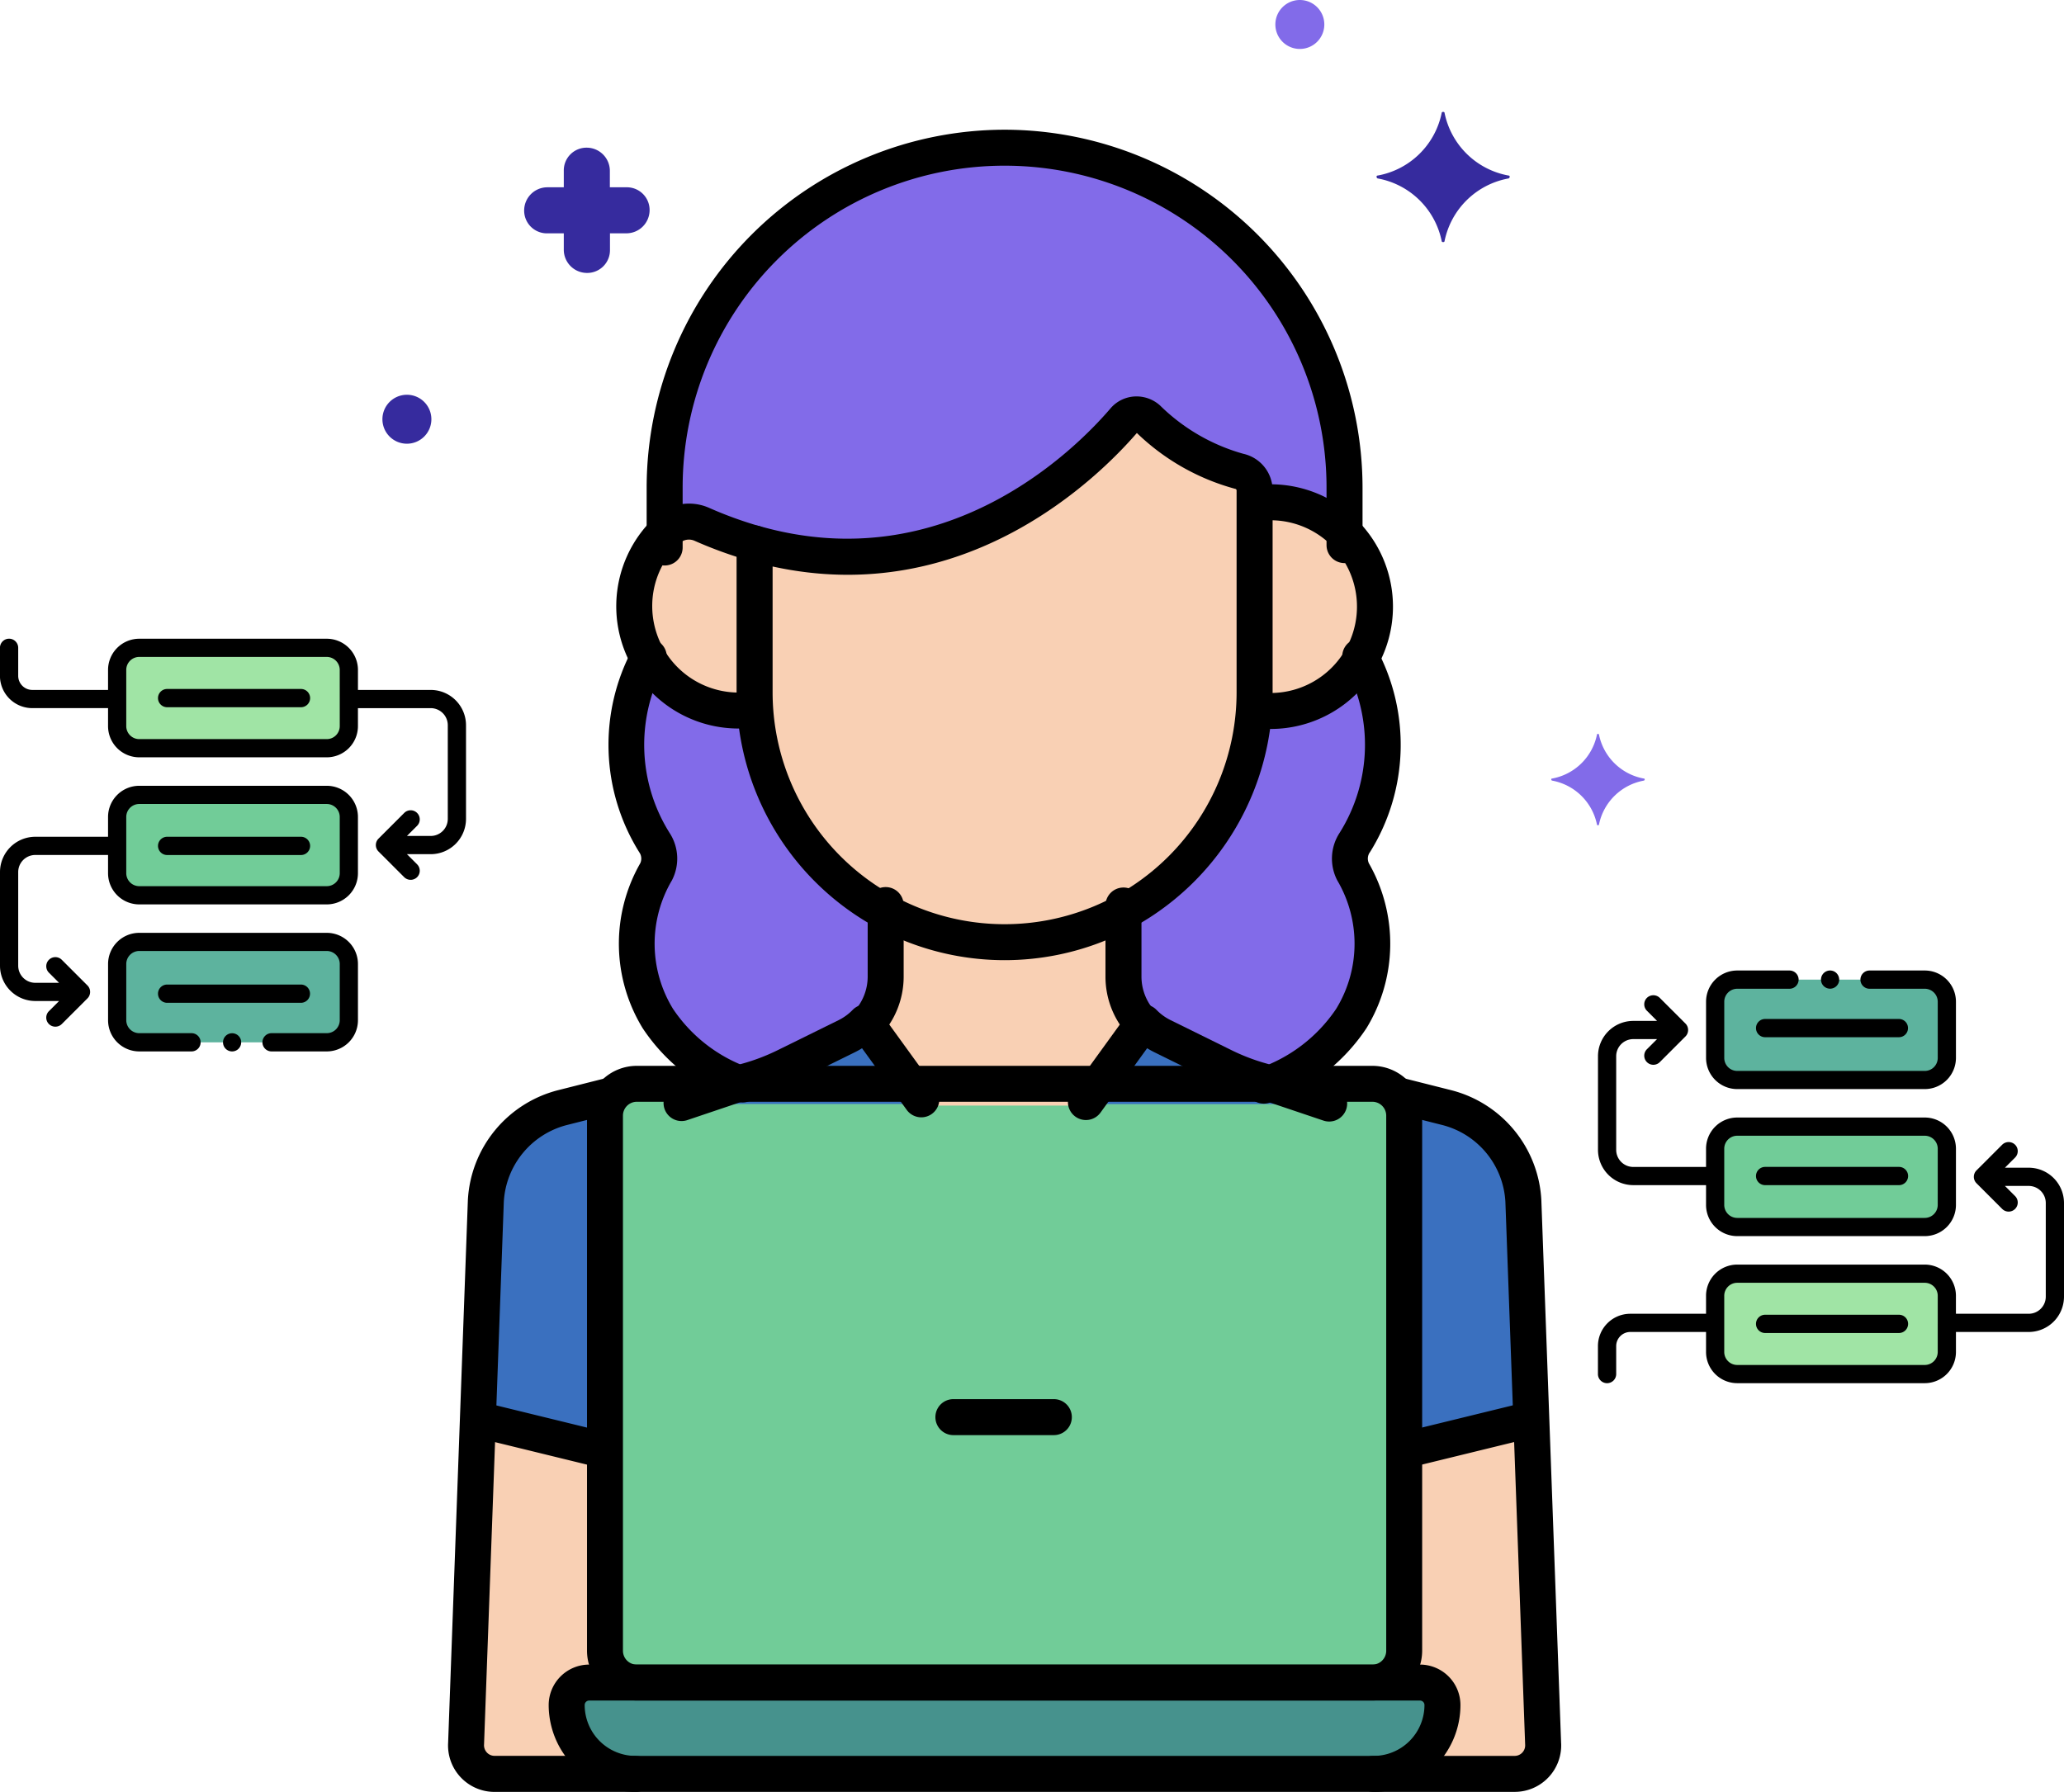 <svg xmlns="http://www.w3.org/2000/svg" width="124.373" height="108" viewBox="0 0 124.373 108">
  <g id="_4" data-name="4" transform="translate(7.288)">
    <g id="Grupo_1021439" data-name="Grupo 1021439" transform="translate(0)">
      <g id="Grupo_1021344" data-name="Grupo 1021344" transform="translate(86.189 44.232)">
        <g id="Grupo_1021343" data-name="Grupo 1021343" transform="translate(0)">
          <path id="Trazado_738265" data-name="Trazado 738265" d="M169.006,107.694a3.377,3.377,0,0,1-2.709-2.647c0-.061-.122-.061-.122,0a3.377,3.377,0,0,1-2.709,2.647c-.061,0-.061.092,0,.122a3.377,3.377,0,0,1,2.709,2.647c0,.061.122.061.122,0a3.376,3.376,0,0,1,2.709-2.647C169.068,107.785,169.068,107.694,169.006,107.694Z" transform="translate(-163.422 -105.001)" fill="#826be9"/>
        </g>
      </g>
      <g id="Grupo_1021346" data-name="Grupo 1021346" transform="translate(69.563)">
        <g id="Grupo_1021345" data-name="Grupo 1021345" transform="translate(0)">
          <path id="Trazado_738266" data-name="Trazado 738266" d="M126.563,0a1.475,1.475,0,1,0,1.475,1.475A1.475,1.475,0,0,0,126.563,0Z" transform="translate(-125.088)" fill="#826be9"/>
        </g>
      </g>
      <g id="Grupo_1021348" data-name="Grupo 1021348" transform="translate(75.657 6.743)">
        <g id="Grupo_1021347" data-name="Grupo 1021347" transform="translate(0)">
          <path id="Trazado_738267" data-name="Trazado 738267" d="M147.1,19.385a4.813,4.813,0,0,1-3.86-3.773c0-.087-.174-.087-.174,0a4.813,4.813,0,0,1-3.86,3.773c-.087,0-.087.13,0,.173a4.813,4.813,0,0,1,3.86,3.773c0,.087.174.087.174,0a4.813,4.813,0,0,1,3.86-3.773c.087-.043.087-.173,0-.173Z" transform="translate(-139.138 -15.547)" fill="#362b9e"/>
        </g>
      </g>
      <g id="Grupo_1021363" data-name="Grupo 1021363" transform="translate(75.409 65.99)">
        <g id="Grupo_1021362" data-name="Grupo 1021362" transform="translate(0)">
          <path id="Trazado_738273" data-name="Trazado 738273" d="M147.664,165.543a6.177,6.177,0,0,0-4.659-5.647l-2.994-.756a1.9,1.9,0,0,1,.473,1.249v32.252a1.918,1.918,0,0,1-1.918,1.918h2.869a1.354,1.354,0,0,1,1.354,1.354,4.152,4.152,0,0,1-4.152,4.152h8.5a1.717,1.717,0,0,0,1.714-1.812Z" transform="translate(-138.566 -159.14)" fill="#3a70bf"/>
        </g>
      </g>
      <g id="Grupo_1021365" data-name="Grupo 1021365" transform="translate(20.792 65.99)">
        <g id="Grupo_1021364" data-name="Grupo 1021364" transform="translate(0)">
          <path id="Trazado_738274" data-name="Trazado 738274" d="M20.061,194.56H22.93a1.918,1.918,0,0,1-1.918-1.918V160.39a1.9,1.9,0,0,1,.473-1.249l-2.994.756a6.177,6.177,0,0,0-4.659,5.647l-1.19,32.71a1.717,1.717,0,0,0,1.714,1.813h8.5C20.565,200.066,19.313,194.56,20.061,194.56Z" transform="translate(-12.639 -159.141)" fill="#3a70bf"/>
        </g>
      </g>
      <g id="Grupo_1021367" data-name="Grupo 1021367" transform="translate(29.165 65.321)">
        <g id="Grupo_1021366" data-name="Grupo 1021366">
          <path id="Trazado_738275" data-name="Trazado 738275" d="M78.187,157.6H33.862a1.918,1.918,0,0,0-1.918,1.918v32.252a1.918,1.918,0,0,0,1.918,1.918H78.187a1.918,1.918,0,0,0,1.918-1.918V159.516A1.918,1.918,0,0,0,78.187,157.6Z" transform="translate(-31.944 -157.598)" fill="#71cc98"/>
        </g>
      </g>
      <g id="Grupo_1021369" data-name="Grupo 1021369" transform="translate(26.86 101.41)">
        <g id="Grupo_1021368" data-name="Grupo 1021368">
          <path id="Trazado_738276" data-name="Trazado 738276" d="M78.046,240.807H27.982a1.354,1.354,0,0,0-1.354,1.354,4.152,4.152,0,0,0,4.152,4.151H75.249a4.152,4.152,0,0,0,4.152-4.151A1.353,1.353,0,0,0,78.046,240.807Z" transform="translate(-26.628 -240.807)" fill="#46928d"/>
        </g>
      </g>
      <g id="Grupo_1021371" data-name="Grupo 1021371" transform="translate(68.271 30.26)">
        <g id="Grupo_1021370" data-name="Grupo 1021370" transform="translate(0)">
          <path id="Trazado_738277" data-name="Trazado 738277" d="M123.114,71.985a6.285,6.285,0,0,0-.967.077v11.4c0,.34-.016.676-.038,1.01a6.286,6.286,0,1,0,1-12.491Z" transform="translate(-122.109 -71.985)" fill="#f9d0b4"/>
        </g>
      </g>
      <g id="Grupo_1021373" data-name="Grupo 1021373" transform="translate(38.182 24.962)">
        <g id="Grupo_1021372" data-name="Grupo 1021372">
          <path id="Trazado_738278" data-name="Trazado 738278" d="M81.935,63.273a12.48,12.48,0,0,1-5.5-3.164A1,1,0,0,0,75,60.19c-2.294,2.678-10.43,10.8-22.269,7.43V76.59a15.064,15.064,0,0,0,30.128,0V64.42a1.183,1.183,0,0,0-.927-1.148Z" transform="translate(-52.734 -59.844)" fill="#f9d0b4"/>
        </g>
      </g>
      <g id="Grupo_1021375" data-name="Grupo 1021375" transform="translate(30.926 31.425)">
        <g id="Grupo_1021374" data-name="Grupo 1021374" transform="translate(0)">
          <path id="Trazado_738279" data-name="Trazado 738279" d="M43.26,85.019V76.048a24.489,24.489,0,0,1-3.186-1.157,1.916,1.916,0,0,0-2.083.358A6.27,6.27,0,0,0,43.3,86.029C43.276,85.7,43.26,85.359,43.26,85.019Z" transform="translate(-36.004 -74.729)" fill="#f9d0b4"/>
        </g>
      </g>
      <g id="Grupo_1021377" data-name="Grupo 1021377" transform="translate(32.762 8.902)">
        <g id="Grupo_1021376" data-name="Grupo 1021376">
          <path id="Trazado_738280" data-name="Trazado 738280" d="M60.721,20.526A20.544,20.544,0,0,0,40.237,41.01v3.7c.051-.052.1-.107.151-.157a1.916,1.916,0,0,1,2.083-.358,24.552,24.552,0,0,0,3.186,1.157C57.5,48.727,65.632,40.6,67.926,37.925a1,1,0,0,1,1.435-.081,12.478,12.478,0,0,0,5.5,3.164,1.182,1.182,0,0,1,.926,1.148v.766a6.262,6.262,0,0,1,5.42,1.772V41.01A20.543,20.543,0,0,0,60.721,20.526Z" transform="translate(-40.237 -20.526)" fill="#826be9"/>
        </g>
      </g>
      <g id="Grupo_1021379" data-name="Grupo 1021379" transform="translate(60.411 39.398)">
        <g id="Grupo_1021378" data-name="Grupo 1021378">
          <path id="Trazado_738281" data-name="Trazado 738281" d="M117.92,105.589a11.135,11.135,0,0,0,.249-11.387,6.213,6.213,0,0,1-6.323,2.856,15.117,15.117,0,0,1-7.861,12.228v4.568a4.181,4.181,0,0,0,2,3.558c.493.3-.133-.053,4.063,2.035a14.49,14.49,0,0,0,1.885.753c.114.036.229.067.344.1a10.432,10.432,0,0,0,5.44-4.106,8.621,8.621,0,0,0,.112-8.837A1.748,1.748,0,0,1,117.92,105.589Z" transform="translate(-103.985 -94.202)" fill="#826be9"/>
        </g>
      </g>
      <g id="Grupo_1021381" data-name="Grupo 1021381" transform="translate(30.441 39.398)">
        <g id="Grupo_1021380" data-name="Grupo 1021380">
          <path id="Trazado_738282" data-name="Trazado 738282" d="M42.664,97.057A6.212,6.212,0,0,1,36.342,94.2a11.136,11.136,0,0,0,.249,11.387,1.747,1.747,0,0,1,.093,1.768,8.621,8.621,0,0,0,.112,8.837,10.432,10.432,0,0,0,5.44,4.106c.115-.033.23-.064.344-.1a14.454,14.454,0,0,0,1.885-.753c4.469-2.223,3.608-1.754,4.063-2.035a4.182,4.182,0,0,0,2-3.558v-4.568A15.114,15.114,0,0,1,42.664,97.057Z" transform="translate(-34.884 -94.201)" fill="#826be9"/>
        </g>
      </g>
      <g id="Grupo_1021383" data-name="Grupo 1021383" transform="translate(20.792 84.984)">
        <g id="Grupo_1021382" data-name="Grupo 1021382">
          <path id="Trazado_738283" data-name="Trazado 738283" d="M18.706,220.714a1.354,1.354,0,0,1,1.354-1.354h2.869a1.918,1.918,0,0,1-1.918-1.918V204.8l-7.639-1.869-.732,20.118a1.717,1.717,0,0,0,1.714,1.813h8.5A4.151,4.151,0,0,1,18.706,220.714Z" transform="translate(-12.638 -202.934)" fill="#f9d0b4"/>
        </g>
      </g>
      <g id="Grupo_1021385" data-name="Grupo 1021385" transform="translate(75.409 84.984)">
        <g id="Grupo_1021384" data-name="Grupo 1021384" transform="translate(0)">
          <path id="Trazado_738284" data-name="Trazado 738284" d="M148.122,202.935l-7.639,1.869v12.639a1.918,1.918,0,0,1-1.918,1.918h2.869a1.354,1.354,0,0,1,1.354,1.354,4.152,4.152,0,0,1-4.152,4.152h8.5a1.717,1.717,0,0,0,1.714-1.812Z" transform="translate(-138.565 -202.935)" fill="#f9d0b4"/>
        </g>
      </g>
      <g id="Grupo_1021387" data-name="Grupo 1021387" transform="translate(33.624 61.628)">
        <g id="Grupo_1021386" data-name="Grupo 1021386">
          <path id="Trazado_738285" data-name="Trazado 738285" d="M53.47,146.273a4.163,4.163,0,0,1-1.125.824l-3.724,1.836a13.142,13.142,0,0,1-2.332.881l-4.064,1.37h14.8Z" transform="translate(-42.225 -146.273)" fill="#3a70bf"/>
        </g>
      </g>
      <g id="Grupo_1021389" data-name="Grupo 1021389" transform="translate(58.066 61.628)">
        <g id="Grupo_1021388" data-name="Grupo 1021388" transform="translate(0)">
          <path id="Trazado_738286" data-name="Trazado 738286" d="M109.316,149.814a13.167,13.167,0,0,1-2.332-.881L103.26,147.1a4.163,4.163,0,0,1-1.125-.824l-3.557,4.912h14.8Z" transform="translate(-98.578 -146.273)" fill="#3a70bf"/>
        </g>
      </g>
      <g id="Grupo_1021391" data-name="Grupo 1021391" transform="translate(44.87 54.221)">
        <g id="Grupo_1021390" data-name="Grupo 1021390" transform="translate(0)">
          <path id="Trazado_738287" data-name="Trazado 738287" d="M83.694,133.547v-4.568a14.977,14.977,0,0,1-14.33,0v4.568a4.179,4.179,0,0,1-1.211,2.932l3.557,4.912h9.639l3.557-4.912A4.179,4.179,0,0,1,83.694,133.547Z" transform="translate(-68.153 -128.979)" fill="#f9d0b4"/>
        </g>
      </g>
      <g id="Grupo_1021393" data-name="Grupo 1021393" transform="translate(74.397 64.948)">
        <g id="Grupo_1021392" data-name="Grupo 1021392" transform="translate(0)">
          <path id="Trazado_738288" data-name="Trazado 738288" d="M148.617,196.854l-1.191-32.731a7.229,7.229,0,0,0-5.477-6.637l-2.827-.713a1.084,1.084,0,0,0-.531,2.1l2.827.714a5.064,5.064,0,0,1,3.841,4.634l1.191,32.731a.633.633,0,0,1-.632.668h-8.5a1.084,1.084,0,0,0,0,2.169h8.5a2.8,2.8,0,0,0,2.8-2.937Z" transform="translate(-136.232 -156.739)"/>
        </g>
      </g>
      <g id="Grupo_1021395" data-name="Grupo 1021395" transform="translate(19.707 64.935)">
        <g id="Grupo_1021394" data-name="Grupo 1021394">
          <path id="Trazado_738289" data-name="Trazado 738289" d="M21.441,197.6h-8.5a.627.627,0,0,1-.46-.2.644.644,0,0,1-.171-.491L13.5,164.226a5.071,5.071,0,0,1,3.842-4.656l2.876-.726a1.084,1.084,0,0,0-.531-2.1l-2.875.726a7.235,7.235,0,0,0-5.478,6.658l-1.189,32.689a2.8,2.8,0,0,0,2.8,2.957h8.5a1.084,1.084,0,1,0,0-2.168Z" transform="translate(-10.137 -156.709)"/>
        </g>
      </g>
      <g id="Grupo_1021403" data-name="Grupo 1021403" transform="translate(49.078 84.327)">
        <g id="Grupo_1021402" data-name="Grupo 1021402" transform="translate(0)">
          <path id="Trazado_738291" data-name="Trazado 738291" d="M84.993,200H78.94a1.084,1.084,0,1,0,0,2.169h6.053a1.084,1.084,0,1,0,0-2.169Z" transform="translate(-77.856 -200)"/>
        </g>
      </g>
      <g id="Grupo_1021406" data-name="Grupo 1021406" transform="translate(28.081 64.237)">
        <g id="Grupo_1021405" data-name="Grupo 1021405">
          <g id="Grupo_1021404" data-name="Grupo 1021404">
            <path id="Trazado_738292" data-name="Trazado 738292" d="M76.772,155.1H32.447a3.006,3.006,0,0,0-3,3v32.252a3.006,3.006,0,0,0,3,3H76.772a3.006,3.006,0,0,0,3-3V158.1A3.006,3.006,0,0,0,76.772,155.1Zm.834,35.255a.835.835,0,0,1-.834.834H32.447a.835.835,0,0,1-.834-.834V158.1a.835.835,0,0,1,.834-.834H76.772a.835.835,0,0,1,.834.834Z" transform="translate(-29.444 -155.098)"/>
          </g>
        </g>
      </g>
      <g id="Grupo_1021409" data-name="Grupo 1021409" transform="translate(25.775 100.326)">
        <g id="Grupo_1021408" data-name="Grupo 1021408">
          <g id="Grupo_1021407" data-name="Grupo 1021407">
            <path id="Trazado_738293" data-name="Trazado 738293" d="M76.631,238.307H26.566a2.441,2.441,0,0,0-2.438,2.438,5.242,5.242,0,0,0,5.236,5.236H73.833a5.242,5.242,0,0,0,5.236-5.236A2.44,2.44,0,0,0,76.631,238.307Zm-2.8,5.505H29.364a3.071,3.071,0,0,1-3.067-3.067.27.27,0,0,1,.27-.27H76.631a.27.27,0,0,1,.27.27A3.071,3.071,0,0,1,73.833,243.812Z" transform="translate(-24.128 -238.307)"/>
          </g>
        </g>
      </g>
      <g id="Grupo_1021411" data-name="Grupo 1021411" transform="translate(24.307 8.903)">
        <g id="Grupo_1021410" data-name="Grupo 1021410">
          <path id="Trazado_738294" data-name="Trazado 738294" d="M10.2,114.338h-1v-1a1.4,1.4,0,0,0-1.388-1.388,1.37,1.37,0,0,0-1.388,1.388v1h-1a1.4,1.4,0,0,0-1.388,1.388,1.37,1.37,0,0,0,1.388,1.388h1v1A1.4,1.4,0,0,0,7.819,119.5a1.37,1.37,0,0,0,1.388-1.388v-1h1a1.4,1.4,0,0,0,1.388-1.388A1.37,1.37,0,0,0,10.2,114.338Z" transform="translate(-4.046 -111.953)" fill="#362b9e"/>
        </g>
      </g>
      <g id="Grupo_1021413" data-name="Grupo 1021413" transform="translate(15.756 23.793)">
        <g id="Grupo_1021412" data-name="Grupo 1021412" transform="translate(0)">
          <path id="Trazado_738295" data-name="Trazado 738295" d="M20.563,140.353a1.475,1.475,0,1,0,1.475,1.475A1.474,1.474,0,0,0,20.563,140.353Z" transform="translate(-19.088 -140.353)" fill="#362b9e"/>
        </g>
      </g>
      <g id="Grupo_1021415" data-name="Grupo 1021415" transform="translate(67.586 29.188)">
        <g id="Grupo_1021414" data-name="Grupo 1021414" transform="translate(0)">
          <path id="Trazado_738296" data-name="Trazado 738296" d="M122.219,69.485c-.225,0-.455.011-.683.033a1.084,1.084,0,0,0,.206,2.159q.236-.023.477-.023a5.2,5.2,0,0,1,0,10.41,4.569,4.569,0,0,1-.491-.028,1.084,1.084,0,1,0-.231,2.156,6.739,6.739,0,0,0,.723.04,7.373,7.373,0,1,0,0-14.746Z" transform="translate(-120.529 -69.485)"/>
        </g>
      </g>
      <g id="Grupo_1021418" data-name="Grupo 1021418" transform="translate(37.097 23.892)">
        <g id="Grupo_1021417" data-name="Grupo 1021417">
          <g id="Grupo_1021416" data-name="Grupo 1021416">
            <path id="Trazado_738297" data-name="Trazado 738297" d="M80.763,60.8a11.61,11.61,0,0,1-5.012-2.91,2.114,2.114,0,0,0-1.542-.543,2.058,2.058,0,0,0-1.446.721c-2.119,2.473-9.908,10.295-21.148,7.092A1.084,1.084,0,0,0,50.233,66.2v8.971a16.148,16.148,0,1,0,32.3,0V63A2.259,2.259,0,0,0,80.763,60.8Zm-.4,14.374a13.979,13.979,0,1,1-27.959,0v-7.58c11.632,2.55,19.625-5.358,21.949-8.046a13.65,13.65,0,0,0,5.923,3.365.1.1,0,0,1,.087.091Z" transform="translate(-50.233 -57.343)"/>
          </g>
        </g>
      </g>
      <g id="Grupo_1021420" data-name="Grupo 1021420" transform="translate(29.842 30.352)">
        <g id="Grupo_1021419" data-name="Grupo 1021419" transform="translate(0)">
          <path id="Trazado_738298" data-name="Trazado 738298" d="M42.141,73.589A23.563,23.563,0,0,1,39.1,72.483a3,3,0,0,0-3.263.559,7.368,7.368,0,0,0,5.044,12.743c.205,0,.407-.01.608-.029a1.084,1.084,0,0,0-.2-2.159c-.134.012-.271.02-.408.02a5.211,5.211,0,0,1-5.205-5.205,5.142,5.142,0,0,1,1.644-3.788.827.827,0,0,1,.9-.157,25.752,25.752,0,0,0,3.327,1.208,1.085,1.085,0,0,0,.594-2.087Z" transform="translate(-33.504 -72.228)"/>
        </g>
      </g>
      <g id="Grupo_1021422" data-name="Grupo 1021422" transform="translate(31.678 7.818)">
        <g id="Grupo_1021421" data-name="Grupo 1021421">
          <path id="Trazado_738299" data-name="Trazado 738299" d="M59.305,18.026A21.593,21.593,0,0,0,37.737,39.594v3.612a1.084,1.084,0,1,0,2.169,0V39.594a19.4,19.4,0,0,1,38.8,0v3.468a1.084,1.084,0,1,0,2.169,0V39.594A21.593,21.593,0,0,0,59.305,18.026Z" transform="translate(-37.737 -18.026)"/>
        </g>
      </g>
      <g id="Grupo_1021424" data-name="Grupo 1021424" transform="translate(67.784 38.478)">
        <g id="Grupo_1021423" data-name="Grupo 1021423" transform="translate(0)">
          <path id="Trazado_738300" data-name="Trazado 738300" d="M128.461,104.97a12.237,12.237,0,0,0,.389-12.287,1.084,1.084,0,0,0-1.943.963,9.973,9.973,0,0,1-.275,10.158,2.841,2.841,0,0,0-.135,2.864,7.514,7.514,0,0,1-.073,7.745,9.279,9.279,0,0,1-4.739,3.608,1.084,1.084,0,1,0,.769,2.028,11.383,11.383,0,0,0,5.8-4.478,9.764,9.764,0,0,0,.151-9.927.662.662,0,0,1,.052-.673Z" transform="translate(-120.985 -92.08)"/>
        </g>
      </g>
      <g id="Grupo_1021426" data-name="Grupo 1021426" transform="translate(29.364 38.497)">
        <g id="Grupo_1021425" data-name="Grupo 1021425">
          <path id="Trazado_738301" data-name="Trazado 738301" d="M40.888,117.985a9.2,9.2,0,0,1-4.581-3.547,7.515,7.515,0,0,1-.073-7.745,2.84,2.84,0,0,0-.135-2.863,9.97,9.97,0,0,1-.284-10.14,1.084,1.084,0,0,0-1.944-.961,12.234,12.234,0,0,0,.4,12.266.662.662,0,0,1,.052.673,9.764,9.764,0,0,0,.151,9.928A11.3,11.3,0,0,0,40.094,120a1.084,1.084,0,0,0,.793-2.019Z" transform="translate(-32.401 -92.124)"/>
        </g>
      </g>
      <g id="Grupo_1021428" data-name="Grupo 1021428" transform="translate(20.691 84.53)">
        <g id="Grupo_1021427" data-name="Grupo 1021427">
          <path id="Trazado_738302" data-name="Trazado 738302" d="M20.857,202.345l-7.109-1.739a1.084,1.084,0,0,0-.515,2.106l7.109,1.739a1.084,1.084,0,0,0,.515-2.106Z" transform="translate(-12.406 -200.574)"/>
        </g>
      </g>
      <g id="Grupo_1021430" data-name="Grupo 1021430" transform="translate(76.509 84.554)">
        <g id="Grupo_1021429" data-name="Grupo 1021429" transform="translate(0)">
          <path id="Trazado_738303" data-name="Trazado 738303" d="M150.269,201.455a1.084,1.084,0,0,0-1.311-.8l-7.028,1.719a1.084,1.084,0,1,0,.515,2.106l7.028-1.719A1.084,1.084,0,0,0,150.269,201.455Z" transform="translate(-141.103 -200.628)"/>
        </g>
      </g>
      <g id="Grupo_1021432" data-name="Grupo 1021432" transform="translate(32.662 60.539)">
        <g id="Grupo_1021431" data-name="Grupo 1021431">
          <path id="Trazado_738304" data-name="Trazado 738304" d="M56.44,148.844l-3.348-4.623a1.084,1.084,0,0,0-1.651-.124,3.091,3.091,0,0,1-.831.612l-3.724,1.836a12.149,12.149,0,0,1-2.14.808l-.059.018L40.745,148.7a1.085,1.085,0,0,0,.693,2.055l3.913-1.319a14.3,14.3,0,0,0,2.494-.946l3.724-1.836a4.944,4.944,0,0,0,.433-.241l2.682,3.7a1.085,1.085,0,1,0,1.757-1.273Z" transform="translate(-40.007 -143.773)"/>
        </g>
      </g>
      <g id="Grupo_1021434" data-name="Grupo 1021434" transform="translate(57.063 60.538)">
        <g id="Grupo_1021433" data-name="Grupo 1021433" transform="translate(0)">
          <path id="Trazado_738305" data-name="Trazado 738305" d="M112.33,148.712l-3.977-1.341-.059-.018a12.147,12.147,0,0,1-2.14-.808l-3.724-1.837a3.088,3.088,0,0,1-.831-.612,1.084,1.084,0,0,0-1.651.124l-3.475,4.8a1.084,1.084,0,1,0,1.757,1.272l2.81-3.88q.211.132.433.241l3.724,1.836a14.242,14.242,0,0,0,2.494.946l3.948,1.331a1.084,1.084,0,1,0,.692-2.054Z" transform="translate(-96.266 -143.773)"/>
        </g>
      </g>
      <g id="Grupo_1021436" data-name="Grupo 1021436" transform="translate(43.785 53.465)">
        <g id="Grupo_1021435" data-name="Grupo 1021435" transform="translate(0)">
          <path id="Trazado_738306" data-name="Trazado 738306" d="M67.949,127.063a1.084,1.084,0,0,0-1.084,1.084v4.315a3.083,3.083,0,0,1-.9,2.172,1.084,1.084,0,1,0,1.545,1.521,5.238,5.238,0,0,0,1.523-3.693v-4.315A1.084,1.084,0,0,0,67.949,127.063Z" transform="translate(-65.653 -127.063)"/>
        </g>
      </g>
      <g id="Grupo_1021438" data-name="Grupo 1021438" transform="translate(59.327 53.492)">
        <g id="Grupo_1021437" data-name="Grupo 1021437" transform="translate(0)">
          <path id="Trazado_738307" data-name="Trazado 738307" d="M104.554,134.669a3.084,3.084,0,0,1-.9-2.172v-4.288a1.084,1.084,0,0,0-2.169,0V132.5a5.239,5.239,0,0,0,1.523,3.693,1.084,1.084,0,1,0,1.545-1.521Z" transform="translate(-101.486 -127.125)"/>
        </g>
      </g>
      <g id="planificacion" transform="translate(-7.288 38.497)">
        <g id="Grupo_1023408" data-name="Grupo 1023408" transform="translate(7.059 0.548)">
          <path id="Trazado_742691" data-name="Trazado 742691" d="M141.341,45.293h-11.3a1.331,1.331,0,0,1-1.331-1.331V40.574a1.331,1.331,0,0,1,1.331-1.331h11.3a1.331,1.331,0,0,1,1.331,1.331v3.389A1.331,1.331,0,0,1,141.341,45.293Z" transform="translate(-128.709 -39.243)" fill="#a0e4a5"/>
        </g>
        <g id="Grupo_1023409" data-name="Grupo 1023409" transform="translate(7.059 9.412)">
          <path id="Trazado_742692" data-name="Trazado 742692" d="M141.341,206.9h-11.3a1.331,1.331,0,0,1-1.331-1.331v-3.389a1.331,1.331,0,0,1,1.331-1.331h11.3a1.331,1.331,0,0,1,1.331,1.331v3.389A1.331,1.331,0,0,1,141.341,206.9Z" transform="translate(-128.709 -200.846)" fill="#71cc98"/>
        </g>
        <g id="Grupo_1023410" data-name="Grupo 1023410" transform="translate(7.059 18.275)">
          <path id="Trazado_742693" data-name="Trazado 742693" d="M141.341,368.5a1.331,1.331,0,0,0,1.331-1.331V363.78a1.331,1.331,0,0,0-1.331-1.331h-11.3a1.331,1.331,0,0,0-1.331,1.331v3.389a1.331,1.331,0,0,0,1.331,1.331Z" transform="translate(-128.709 -362.449)" fill="#5db39e"/>
        </g>
        <g id="Grupo_1023411" data-name="Grupo 1023411">
          <path id="Trazado_742694" data-name="Trazado 742694" d="M19.691,190.846H8.39a1.881,1.881,0,0,0-1.879,1.879v1.194H2.127A2.129,2.129,0,0,0,0,196.046v5.645a2.129,2.129,0,0,0,2.127,2.127H3.56l-.612.612a.548.548,0,0,0,0,.776.554.554,0,0,0,.776,0l1.548-1.548a.554.554,0,0,0,0-.776l-1.548-1.548a.548.548,0,0,0-.776.776l.612.611H2.127a1.031,1.031,0,0,1-1.03-1.03v-5.645a1.031,1.031,0,0,1,1.03-1.03H6.511v1.1a1.881,1.881,0,0,0,1.879,1.879h11.3a1.881,1.881,0,0,0,1.879-1.879v-3.389A1.881,1.881,0,0,0,19.691,190.846Zm.782,5.268a.783.783,0,0,1-.782.782H8.39a.783.783,0,0,1-.782-.782v-3.389a.783.783,0,0,1,.782-.782h11.3a.783.783,0,0,1,.782.782Z" transform="translate(0 -181.983)"/>
          <path id="Trazado_742695" data-name="Trazado 742695" d="M131.889,352.448h-11.3a1.881,1.881,0,0,0-1.879,1.879v3.389a1.881,1.881,0,0,0,1.879,1.879h3.149a.548.548,0,0,0,0-1.1h-3.149a.783.783,0,0,1-.782-.782v-3.389a.783.783,0,0,1,.782-.782h11.3a.783.783,0,0,1,.782.782v3.389a.783.783,0,0,1-.782.782h-3.327a.548.548,0,0,0,0,1.1h3.327a1.881,1.881,0,0,0,1.879-1.879v-3.389A1.881,1.881,0,0,0,131.889,352.448Z" transform="translate(-112.198 -334.722)"/>
          <path id="Trazado_742696" data-name="Trazado 742696" d="M25.954,32.329H21.57V31.122a1.881,1.881,0,0,0-1.879-1.879H8.39a1.881,1.881,0,0,0-1.879,1.879v1.207H1.947a.851.851,0,0,1-.85-.85V29.791a.548.548,0,0,0-1.1,0v1.687a1.949,1.949,0,0,0,1.947,1.947H6.511v1.085A1.881,1.881,0,0,0,8.39,36.39h11.3a1.881,1.881,0,0,0,1.879-1.879V33.426h4.384a1.031,1.031,0,0,1,1.03,1.03V40.1a1.031,1.031,0,0,1-1.03,1.03H24.521l.612-.611a.548.548,0,1,0-.776-.776l-1.548,1.548a.548.548,0,0,0,0,.776l1.548,1.548a.554.554,0,0,0,.776,0,.549.549,0,0,0,0-.776l-.612-.611h1.433A2.129,2.129,0,0,0,28.081,40.1V34.456A2.129,2.129,0,0,0,25.954,32.329Zm-5.481,2.182a.783.783,0,0,1-.782.782H8.39a.783.783,0,0,1-.782-.782V31.122a.783.783,0,0,1,.782-.782h11.3a.783.783,0,0,1,.782.782Z" transform="translate(0 -29.243)"/>
          <path id="Trazado_742697" data-name="Trazado 742697" d="M246.046,463.231a.548.548,0,1,0-.2.666A.552.552,0,0,0,246.046,463.231Z" transform="translate(-231.554 -439.117)"/>
          <path id="Trazado_742698" data-name="Trazado 742698" d="M182.162,84.4H174.1a.548.548,0,0,0,0,1.1h8.066a.548.548,0,0,0,0-1.1Z" transform="translate(-164.029 -81.372)"/>
          <path id="Trazado_742699" data-name="Trazado 742699" d="M182.162,246.877H174.1a.548.548,0,0,0,0,1.1h8.066a.548.548,0,1,0,0-1.1Z" transform="translate(-164.029 -234.941)"/>
          <path id="Trazado_742700" data-name="Trazado 742700" d="M182.71,409.9a.549.549,0,0,0-.548-.548H174.1a.548.548,0,0,0,0,1.1h8.066A.548.548,0,0,0,182.71,409.9Z" transform="translate(-164.029 -388.509)"/>
        </g>
      </g>
      <g id="planificacion-2" data-name="planificacion" transform="translate(89.004 58.493)">
        <g id="Grupo_1023408-2" data-name="Grupo 1023408" transform="translate(7.059 18.274)">
          <path id="Trazado_742691-2" data-name="Trazado 742691" d="M141.341,39.243h-11.3a1.331,1.331,0,0,0-1.331,1.331v3.389a1.331,1.331,0,0,0,1.331,1.331h11.3a1.331,1.331,0,0,0,1.331-1.331V40.574A1.331,1.331,0,0,0,141.341,39.243Z" transform="translate(-128.709 -39.243)" fill="#a0e4a5"/>
        </g>
        <g id="Grupo_1023409-2" data-name="Grupo 1023409" transform="translate(7.059 9.411)">
          <path id="Trazado_742692-2" data-name="Trazado 742692" d="M141.341,200.846h-11.3a1.331,1.331,0,0,0-1.331,1.331v3.389a1.331,1.331,0,0,0,1.331,1.331h11.3a1.331,1.331,0,0,0,1.331-1.331v-3.389A1.331,1.331,0,0,0,141.341,200.846Z" transform="translate(-128.709 -200.846)" fill="#71cc98"/>
        </g>
        <g id="Grupo_1023410-2" data-name="Grupo 1023410" transform="translate(7.059 0.548)">
          <path id="Trazado_742693-2" data-name="Trazado 742693" d="M141.341,362.449a1.331,1.331,0,0,1,1.331,1.331v3.389a1.331,1.331,0,0,1-1.331,1.331h-11.3a1.331,1.331,0,0,1-1.331-1.331V363.78a1.331,1.331,0,0,1,1.331-1.331Z" transform="translate(-128.709 -362.449)" fill="#5db39e"/>
        </g>
        <g id="Grupo_1023411-2" data-name="Grupo 1023411" transform="translate(0 0)">
          <path id="Trazado_742694-2" data-name="Trazado 742694" d="M19.691,205.363H8.39a1.881,1.881,0,0,1-1.879-1.879V202.29H2.127A2.129,2.129,0,0,1,0,200.164v-5.645a2.129,2.129,0,0,1,2.127-2.127H3.56l-.612-.612a.549.549,0,0,1,0-.776.554.554,0,0,1,.776,0l1.548,1.548a.554.554,0,0,1,0,.776l-1.548,1.548a.548.548,0,0,1-.776-.776l.612-.611H2.127a1.031,1.031,0,0,0-1.03,1.03v5.645a1.031,1.031,0,0,0,1.03,1.03H6.511v-1.1a1.881,1.881,0,0,1,1.879-1.879h11.3A1.881,1.881,0,0,1,21.57,200.1v3.389A1.881,1.881,0,0,1,19.691,205.363Zm.782-5.268a.783.783,0,0,0-.782-.782H8.39a.783.783,0,0,0-.782.782v3.389a.783.783,0,0,0,.782.782h11.3a.783.783,0,0,0,.782-.782Z" transform="translate(0 -189.354)"/>
          <path id="Trazado_742695-2" data-name="Trazado 742695" d="M131.889,359.595h-11.3a1.881,1.881,0,0,1-1.879-1.879v-3.389a1.881,1.881,0,0,1,1.879-1.879h3.149a.548.548,0,1,1,0,1.1h-3.149a.783.783,0,0,0-.782.782v3.389a.783.783,0,0,0,.782.782h11.3a.783.783,0,0,0,.782-.782v-3.389a.783.783,0,0,0-.782-.782h-3.327a.548.548,0,1,1,0-1.1h3.327a1.881,1.881,0,0,1,1.879,1.879v3.389A1.881,1.881,0,0,1,131.889,359.595Z" transform="translate(-112.198 -352.448)"/>
          <path id="Trazado_742696-2" data-name="Trazado 742696" d="M25.954,40.687H21.57v1.207a1.881,1.881,0,0,1-1.879,1.879H8.39a1.881,1.881,0,0,1-1.879-1.879V40.687H1.947a.851.851,0,0,0-.85.85v1.687a.548.548,0,0,1-1.1,0V41.537a1.949,1.949,0,0,1,1.947-1.947H6.511V38.506A1.881,1.881,0,0,1,8.39,36.626h11.3a1.881,1.881,0,0,1,1.879,1.879v1.085h4.384a1.031,1.031,0,0,0,1.03-1.03V32.915a1.031,1.031,0,0,0-1.03-1.03H24.521l.612.611a.548.548,0,0,1-.776.776l-1.548-1.548a.548.548,0,0,1,0-.776L24.357,29.4a.554.554,0,0,1,.776,0,.549.549,0,0,1,0,.776l-.612.611h1.433a2.129,2.129,0,0,1,2.127,2.127v5.645A2.129,2.129,0,0,1,25.954,40.687Zm-5.481-2.182a.783.783,0,0,0-.782-.782H8.39a.783.783,0,0,0-.782.782v3.389a.783.783,0,0,0,.782.782h11.3a.783.783,0,0,0,.782-.782Z" transform="translate(0 -18.901)"/>
          <path id="Trazado_742697-2" data-name="Trazado 742697" d="M246.046,463.657a.548.548,0,1,1-.2-.666A.552.552,0,0,1,246.046,463.657Z" transform="translate(-231.554 -462.898)"/>
          <path id="Trazado_742698-2" data-name="Trazado 742698" d="M182.162,85.494H174.1a.548.548,0,0,1,0-1.1h8.066a.548.548,0,0,1,0,1.1Z" transform="translate(-164.029 -63.646)"/>
          <path id="Trazado_742699-2" data-name="Trazado 742699" d="M182.162,247.974H174.1a.548.548,0,0,1,0-1.1h8.066a.548.548,0,1,1,0,1.1Z" transform="translate(-164.029 -235.037)"/>
          <path id="Trazado_742700-2" data-name="Trazado 742700" d="M182.71,409.9a.549.549,0,0,1-.548.548H174.1a.548.548,0,0,1,0-1.1h8.066A.548.548,0,0,1,182.71,409.9Z" transform="translate(-164.029 -406.427)"/>
        </g>
      </g>
    </g>
  </g>
</svg>
